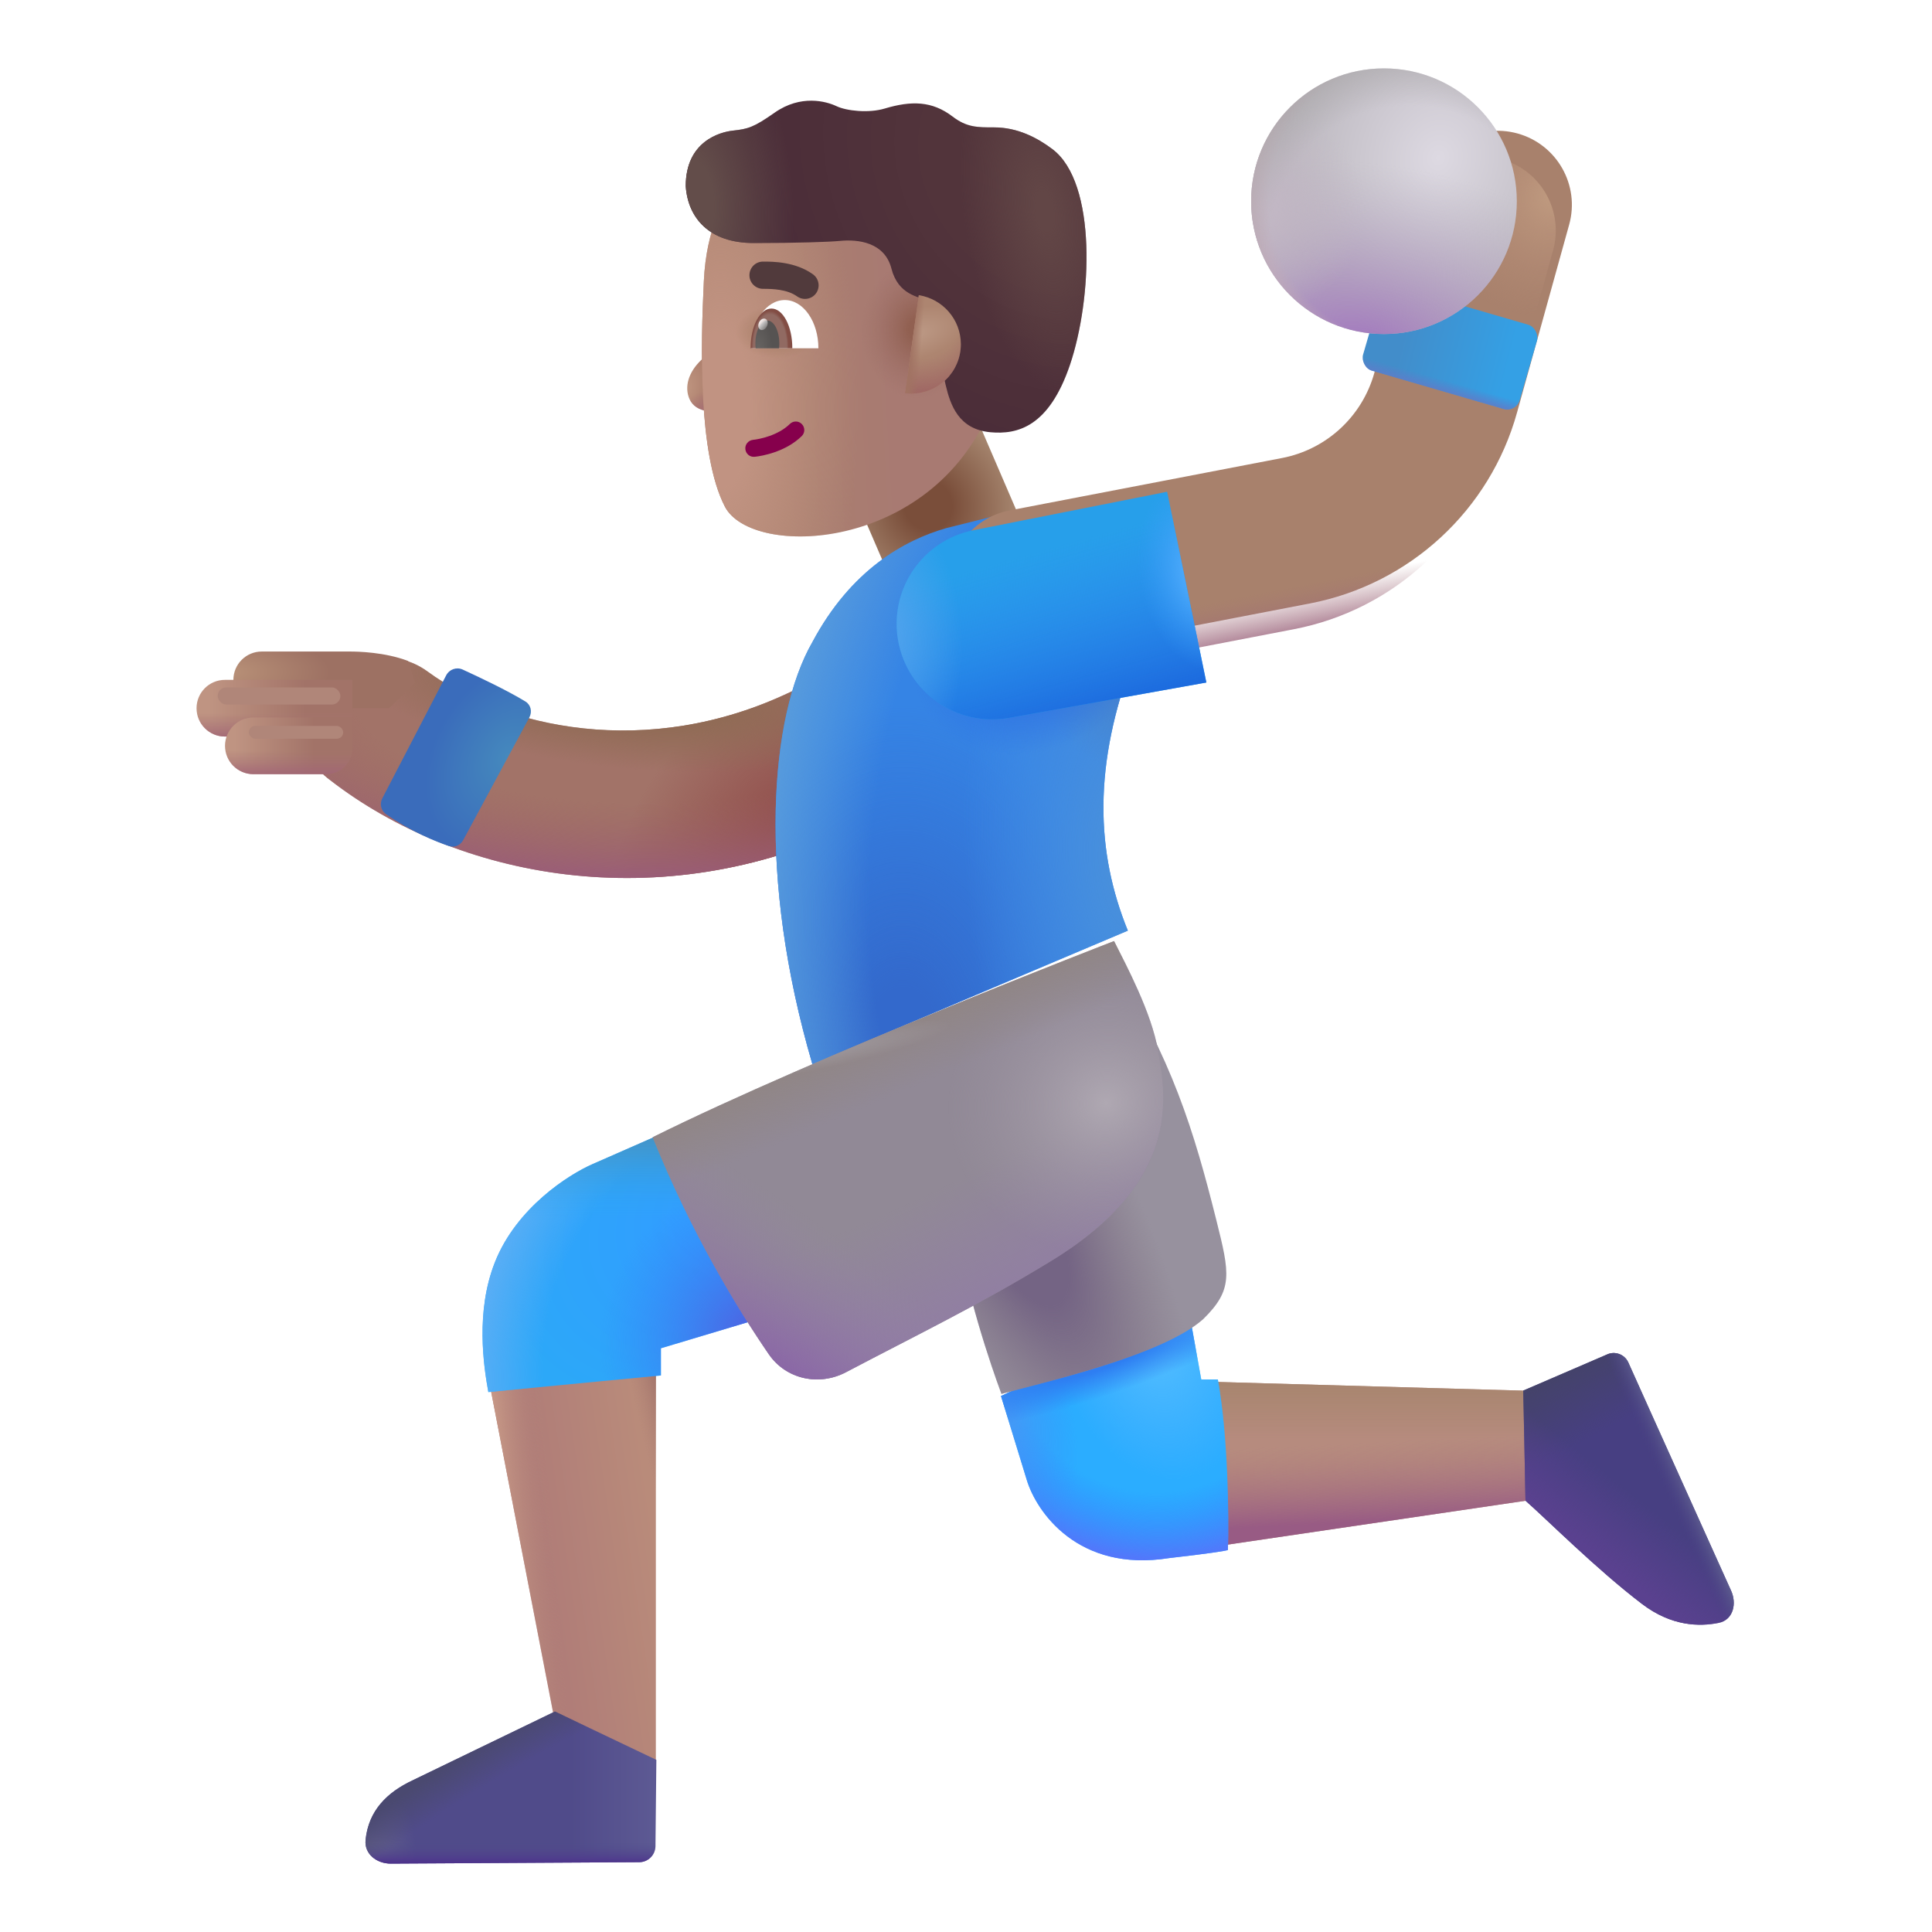 <svg viewBox="1 1 30 30" xmlns="http://www.w3.org/2000/svg">
<path d="M9.614 27.725L8.614 22.545L11.184 22.069V28.428L9.614 27.725Z" fill="url(#paint0_linear_3987_23781)"/>
<path d="M9.614 27.725L8.614 22.545L11.184 22.069V28.428L9.614 27.725Z" fill="url(#paint1_linear_3987_23781)"/>
<path d="M9.614 27.725L8.614 22.545L11.184 22.069V28.428L9.614 27.725Z" fill="url(#paint2_linear_3987_23781)"/>
<path d="M24.747 24.295L19.973 24.998L19.645 22.452L24.86 22.6L24.747 24.295Z" fill="#B68B7E"/>
<path d="M24.747 24.295L19.973 24.998L19.645 22.452L24.86 22.6L24.747 24.295Z" fill="url(#paint3_linear_3987_23781)"/>
<path d="M24.747 24.295L19.973 24.998L19.645 22.452L24.86 22.6L24.747 24.295Z" fill="url(#paint4_linear_3987_23781)"/>
<path d="M16.942 23.975L16.544 22.678L19.45 21.295L19.653 22.42H19.911C20.073 23.32 20.083 24.561 20.067 25.069C20.026 25.082 19.766 25.125 19.153 25.194C17.741 25.419 17.091 24.475 16.942 23.975Z" fill="#2BADFF"/>
<path d="M16.942 23.975L16.544 22.678L19.45 21.295L19.653 22.42H19.911C20.073 23.32 20.083 24.561 20.067 25.069C20.026 25.082 19.766 25.125 19.153 25.194C17.741 25.419 17.091 24.475 16.942 23.975Z" fill="url(#paint5_radial_3987_23781)"/>
<path d="M16.942 23.975L16.544 22.678L19.45 21.295L19.653 22.42H19.911C20.073 23.32 20.083 24.561 20.067 25.069C20.026 25.082 19.766 25.125 19.153 25.194C17.741 25.419 17.091 24.475 16.942 23.975Z" fill="url(#paint6_radial_3987_23781)"/>
<path d="M16.942 23.975L16.544 22.678L19.45 21.295L19.653 22.42H19.911C20.073 23.32 20.083 24.561 20.067 25.069C20.026 25.082 19.766 25.125 19.153 25.194C17.741 25.419 17.091 24.475 16.942 23.975Z" fill="url(#paint7_radial_3987_23781)"/>
<path d="M16.942 23.975L16.544 22.678L19.45 21.295L19.653 22.42H19.911C20.073 23.32 20.083 24.561 20.067 25.069C20.026 25.082 19.766 25.125 19.153 25.194C17.741 25.419 17.091 24.475 16.942 23.975Z" fill="url(#paint8_radial_3987_23781)"/>
<path d="M10.2 19.077L11.216 18.631L12.825 21.467L11.263 21.936V22.358L8.583 22.616C8.51 22.217 8.382 21.364 8.685 20.6C9.02 19.752 9.833 19.238 10.2 19.077Z" fill="url(#paint9_radial_3987_23781)"/>
<path d="M10.2 19.077L11.216 18.631L12.825 21.467L11.263 21.936V22.358L8.583 22.616C8.51 22.217 8.382 21.364 8.685 20.6C9.02 19.752 9.833 19.238 10.2 19.077Z" fill="url(#paint10_radial_3987_23781)"/>
<path d="M10.2 19.077L11.216 18.631L12.825 21.467L11.263 21.936V22.358L8.583 22.616C8.51 22.217 8.382 21.364 8.685 20.6C9.02 19.752 9.833 19.238 10.2 19.077Z" fill="url(#paint11_radial_3987_23781)"/>
<path d="M10.2 19.077L11.216 18.631L12.825 21.467L11.263 21.936V22.358L8.583 22.616C8.51 22.217 8.382 21.364 8.685 20.6C9.02 19.752 9.833 19.238 10.2 19.077Z" fill="url(#paint12_linear_3987_23781)"/>
<g filter="url(#filter0_i_3987_23781)">
<path d="M16.55 22.745C16.55 22.745 16.086 21.514 15.91 20.47C15.734 19.426 18.246 16.033 18.246 16.033C19.197 17.523 19.542 18.668 19.887 20.045C20.096 20.878 20.151 21.125 19.683 21.584C19.046 22.152 17.193 22.566 16.55 22.745Z" fill="#97919E"/>
<path d="M16.55 22.745C16.55 22.745 16.086 21.514 15.91 20.47C15.734 19.426 18.246 16.033 18.246 16.033C19.197 17.523 19.542 18.668 19.887 20.045C20.096 20.878 20.151 21.125 19.683 21.584C19.046 22.152 17.193 22.566 16.55 22.745Z" fill="url(#paint13_radial_3987_23781)"/>
</g>
<path fill-rule="evenodd" clip-rule="evenodd" d="M6.035 11.676C6.41 11.164 7.13 11.053 7.642 11.429C8.82 12.293 11.047 12.811 13.274 11.745C13.847 11.471 14.534 11.713 14.808 12.286C15.082 12.859 14.84 13.546 14.267 13.82C11.235 15.271 8.079 14.624 6.13 13.117C5.618 12.742 5.659 12.188 6.035 11.676Z" fill="#A27368"/>
<path fill-rule="evenodd" clip-rule="evenodd" d="M6.035 11.676C6.41 11.164 7.13 11.053 7.642 11.429C8.82 12.293 11.047 12.811 13.274 11.745C13.847 11.471 14.534 11.713 14.808 12.286C15.082 12.859 14.84 13.546 14.267 13.82C11.235 15.271 8.079 14.624 6.13 13.117C5.618 12.742 5.659 12.188 6.035 11.676Z" fill="url(#paint14_radial_3987_23781)"/>
<path fill-rule="evenodd" clip-rule="evenodd" d="M6.035 11.676C6.41 11.164 7.13 11.053 7.642 11.429C8.82 12.293 11.047 12.811 13.274 11.745C13.847 11.471 14.534 11.713 14.808 12.286C15.082 12.859 14.84 13.546 14.267 13.82C11.235 15.271 8.079 14.624 6.13 13.117C5.618 12.742 5.659 12.188 6.035 11.676Z" fill="url(#paint15_radial_3987_23781)"/>
<path fill-rule="evenodd" clip-rule="evenodd" d="M6.035 11.676C6.41 11.164 7.13 11.053 7.642 11.429C8.82 12.293 11.047 12.811 13.274 11.745C13.847 11.471 14.534 11.713 14.808 12.286C15.082 12.859 14.84 13.546 14.267 13.82C11.235 15.271 8.079 14.624 6.13 13.117C5.618 12.742 5.659 12.188 6.035 11.676Z" fill="url(#paint16_radial_3987_23781)"/>
<rect x="13.976" y="8.014" width="2.217" height="3.3" transform="rotate(-23.31 13.976 8.014)" fill="url(#paint17_radial_3987_23781)"/>
<g filter="url(#filter1_i_3987_23781)">
<path d="M15.493 9.401L16.167 9.232C16.4 9.173 16.643 9.163 16.88 9.201L18.411 11.396C17.768 13.081 17.816 14.43 18.313 15.651L13.415 17.725C12.56 14.807 12.75 12.327 13.415 11.17C14.012 10.05 14.841 9.588 15.493 9.401Z" fill="#3584E5"/>
<path d="M15.493 9.401L16.167 9.232C16.4 9.173 16.643 9.163 16.88 9.201L18.411 11.396C17.768 13.081 17.816 14.43 18.313 15.651L13.415 17.725C12.56 14.807 12.75 12.327 13.415 11.17C14.012 10.05 14.841 9.588 15.493 9.401Z" fill="url(#paint18_radial_3987_23781)"/>
<path d="M15.493 9.401L16.167 9.232C16.4 9.173 16.643 9.163 16.88 9.201L18.411 11.396C17.768 13.081 17.816 14.43 18.313 15.651L13.415 17.725C12.56 14.807 12.75 12.327 13.415 11.17C14.012 10.05 14.841 9.588 15.493 9.401Z" fill="url(#paint19_radial_3987_23781)"/>
<path d="M15.493 9.401L16.167 9.232C16.4 9.173 16.643 9.163 16.88 9.201L18.411 11.396C17.768 13.081 17.816 14.43 18.313 15.651L13.415 17.725C12.56 14.807 12.75 12.327 13.415 11.17C14.012 10.05 14.841 9.588 15.493 9.401Z" fill="url(#paint20_radial_3987_23781)"/>
<path d="M15.493 9.401L16.167 9.232C16.4 9.173 16.643 9.163 16.88 9.201L18.411 11.396C17.768 13.081 17.816 14.43 18.313 15.651L13.415 17.725C12.56 14.807 12.75 12.327 13.415 11.17C14.012 10.05 14.841 9.588 15.493 9.401Z" fill="url(#paint21_radial_3987_23781)"/>
<path d="M15.493 9.401L16.167 9.232C16.4 9.173 16.643 9.163 16.88 9.201L18.411 11.396C17.768 13.081 17.816 14.43 18.313 15.651L13.415 17.725C12.56 14.807 12.75 12.327 13.415 11.17C14.012 10.05 14.841 9.588 15.493 9.401Z" fill="url(#paint22_radial_3987_23781)"/>
</g>
<path d="M7.403 28.647L9.617 27.576L11.192 28.327L11.178 29.667C11.176 29.804 11.064 29.915 10.927 29.916L7.072 29.938C6.851 29.94 6.654 29.789 6.677 29.569C6.723 29.116 7.01 28.832 7.403 28.647Z" fill="url(#paint23_linear_3987_23781)"/>
<path d="M7.403 28.647L9.617 27.576L11.192 28.327L11.178 29.667C11.176 29.804 11.064 29.915 10.927 29.916L7.072 29.938C6.851 29.94 6.654 29.789 6.677 29.569C6.723 29.116 7.01 28.832 7.403 28.647Z" fill="url(#paint24_radial_3987_23781)"/>
<path d="M7.403 28.647L9.617 27.576L11.192 28.327L11.178 29.667C11.176 29.804 11.064 29.915 10.927 29.916L7.072 29.938C6.851 29.94 6.654 29.789 6.677 29.569C6.723 29.116 7.01 28.832 7.403 28.647Z" fill="url(#paint25_linear_3987_23781)"/>
<path d="M7.403 28.647L9.617 27.576L11.192 28.327L11.178 29.667C11.176 29.804 11.064 29.915 10.927 29.916L7.072 29.938C6.851 29.94 6.654 29.789 6.677 29.569C6.723 29.116 7.01 28.832 7.403 28.647Z" fill="url(#paint26_radial_3987_23781)"/>
<path d="M25.947 22.035L24.653 22.593L24.688 24.303C25.018 24.592 25.792 25.369 26.496 25.905C26.955 26.255 27.39 26.26 27.688 26.2C27.914 26.155 27.975 25.899 27.876 25.691L26.282 22.152C26.222 22.027 26.072 21.974 25.947 22.035Z" fill="#473F82"/>
<path d="M25.947 22.035L24.653 22.593L24.688 24.303C25.018 24.592 25.792 25.369 26.496 25.905C26.955 26.255 27.39 26.26 27.688 26.2C27.914 26.155 27.975 25.899 27.876 25.691L26.282 22.152C26.222 22.027 26.072 21.974 25.947 22.035Z" fill="url(#paint27_linear_3987_23781)"/>
<path d="M25.947 22.035L24.653 22.593L24.688 24.303C25.018 24.592 25.792 25.369 26.496 25.905C26.955 26.255 27.39 26.26 27.688 26.2C27.914 26.155 27.975 25.899 27.876 25.691L26.282 22.152C26.222 22.027 26.072 21.974 25.947 22.035Z" fill="url(#paint28_linear_3987_23781)"/>
<path d="M25.947 22.035L24.653 22.593L24.688 24.303C25.018 24.592 25.792 25.369 26.496 25.905C26.955 26.255 27.39 26.26 27.688 26.2C27.914 26.155 27.975 25.899 27.876 25.691L26.282 22.152C26.222 22.027 26.072 21.974 25.947 22.035Z" fill="url(#paint29_linear_3987_23781)"/>
<path d="M18.299 15.613C18.299 15.613 13.668 17.4 11.135 18.659C11.737 20.162 12.469 21.346 12.939 22.03C13.207 22.419 13.719 22.527 14.137 22.307C15.223 21.735 16.182 21.276 17.32 20.581C19.36 19.337 19.104 18.014 18.983 17.317C18.878 16.713 18.491 15.995 18.299 15.613Z" fill="#918996"/>
<path d="M18.299 15.613C18.299 15.613 13.668 17.4 11.135 18.659C11.737 20.162 12.469 21.346 12.939 22.03C13.207 22.419 13.719 22.527 14.137 22.307C15.223 21.735 16.182 21.276 17.32 20.581C19.36 19.337 19.104 18.014 18.983 17.317C18.878 16.713 18.491 15.995 18.299 15.613Z" fill="url(#paint30_radial_3987_23781)"/>
<path d="M18.299 15.613C18.299 15.613 13.668 17.4 11.135 18.659C11.737 20.162 12.469 21.346 12.939 22.03C13.207 22.419 13.719 22.527 14.137 22.307C15.223 21.735 16.182 21.276 17.32 20.581C19.36 19.337 19.104 18.014 18.983 17.317C18.878 16.713 18.491 15.995 18.299 15.613Z" fill="url(#paint31_radial_3987_23781)"/>
<path d="M18.299 15.613C18.299 15.613 13.668 17.4 11.135 18.659C11.737 20.162 12.469 21.346 12.939 22.03C13.207 22.419 13.719 22.527 14.137 22.307C15.223 21.735 16.182 21.276 17.32 20.581C19.36 19.337 19.104 18.014 18.983 17.317C18.878 16.713 18.491 15.995 18.299 15.613Z" fill="url(#paint32_radial_3987_23781)"/>
<path d="M18.299 15.613C18.299 15.613 13.668 17.4 11.135 18.659C11.737 20.162 12.469 21.346 12.939 22.03C13.207 22.419 13.719 22.527 14.137 22.307C15.223 21.735 16.182 21.276 17.32 20.581C19.36 19.337 19.104 18.014 18.983 17.317C18.878 16.713 18.491 15.995 18.299 15.613Z" fill="url(#paint33_linear_3987_23781)"/>
<path d="M18.299 15.613C18.299 15.613 13.668 17.4 11.135 18.659C11.737 20.162 12.469 21.346 12.939 22.03C13.207 22.419 13.719 22.527 14.137 22.307C15.223 21.735 16.182 21.276 17.32 20.581C19.36 19.337 19.104 18.014 18.983 17.317C18.878 16.713 18.491 15.995 18.299 15.613Z" fill="url(#paint34_radial_3987_23781)"/>
<g filter="url(#filter2_ii_3987_23781)">
<path fill-rule="evenodd" clip-rule="evenodd" d="M24.316 3.473C24.927 3.643 25.286 4.276 25.116 4.888L24.307 7.804C23.886 9.323 22.64 10.472 21.093 10.77L16.861 11.585C16.237 11.705 15.634 11.296 15.514 10.673C15.394 10.049 15.802 9.446 16.426 9.326L20.658 8.512C21.348 8.379 21.903 7.866 22.091 7.189L22.9 4.274C23.07 3.662 23.703 3.303 24.316 3.473Z" fill="#A8816C"/>
</g>
<path fill-rule="evenodd" clip-rule="evenodd" d="M24.316 3.473C24.927 3.643 25.286 4.276 25.116 4.888L24.307 7.804C23.886 9.323 22.64 10.472 21.093 10.77L16.861 11.585C16.237 11.705 15.634 11.296 15.514 10.673C15.394 10.049 15.802 9.446 16.426 9.326L20.658 8.512C21.348 8.379 21.903 7.866 22.091 7.189L22.9 4.274C23.07 3.662 23.703 3.303 24.316 3.473Z" fill="url(#paint35_linear_3987_23781)"/>
<path fill-rule="evenodd" clip-rule="evenodd" d="M24.316 3.473C24.927 3.643 25.286 4.276 25.116 4.888L24.307 7.804C23.886 9.323 22.64 10.472 21.093 10.77L16.861 11.585C16.237 11.705 15.634 11.296 15.514 10.673C15.394 10.049 15.802 9.446 16.426 9.326L20.658 8.512C21.348 8.379 21.903 7.866 22.091 7.189L22.9 4.274C23.07 3.662 23.703 3.303 24.316 3.473Z" fill="url(#paint36_radial_3987_23781)"/>
<path d="M19.732 11.598L19.123 8.636L16.117 9.233C15.324 9.39 14.804 10.153 14.946 10.948C15.09 11.754 15.861 12.291 16.667 12.147L19.732 11.598Z" fill="#279FEA"/>
<path d="M19.732 11.598L19.123 8.636L16.117 9.233C15.324 9.39 14.804 10.153 14.946 10.948C15.09 11.754 15.861 12.291 16.667 12.147L19.732 11.598Z" fill="url(#paint37_linear_3987_23781)"/>
<path d="M19.732 11.598L19.123 8.636L16.117 9.233C15.324 9.39 14.804 10.153 14.946 10.948C15.09 11.754 15.861 12.291 16.667 12.147L19.732 11.598Z" fill="url(#paint38_radial_3987_23781)"/>
<path d="M19.732 11.598L19.123 8.636L16.117 9.233C15.324 9.39 14.804 10.153 14.946 10.948C15.09 11.754 15.861 12.291 16.667 12.147L19.732 11.598Z" fill="url(#paint39_radial_3987_23781)"/>
<rect x="22.49" y="5.391" width="2.533" height="1.362" rx="0.2" transform="rotate(16.211 22.49 5.391)" fill="url(#paint40_linear_3987_23781)"/>
<rect x="22.49" y="5.391" width="2.533" height="1.362" rx="0.2" transform="rotate(16.211 22.49 5.391)" fill="url(#paint41_linear_3987_23781)"/>
<path d="M4.624 11.557C4.624 11.314 4.821 11.117 5.064 11.117H6.437C6.55 11.117 6.977 11.125 7.337 11.264L7.446 11.604L7.043 11.997H5.064C4.821 11.997 4.624 11.8 4.624 11.557Z" fill="url(#paint42_radial_3987_23781)"/>
<path d="M4.052 11.997C4.052 11.754 4.249 11.557 4.492 11.557H6.471V12.437H4.492C4.249 12.437 4.052 12.24 4.052 11.997Z" fill="url(#paint43_linear_3987_23781)"/>
<path d="M4.052 11.997C4.052 11.754 4.249 11.557 4.492 11.557H6.471V12.437H4.492C4.249 12.437 4.052 12.24 4.052 11.997Z" fill="url(#paint44_linear_3987_23781)"/>
<path d="M4.494 12.581C4.494 12.338 4.691 12.141 4.934 12.141H6.471V12.621C6.471 12.842 6.291 13.021 6.071 13.021H4.934C4.691 13.021 4.494 12.824 4.494 12.581Z" fill="url(#paint45_linear_3987_23781)"/>
<path d="M4.494 12.581C4.494 12.338 4.691 12.141 4.934 12.141H6.471V12.621C6.471 12.842 6.291 13.021 6.071 13.021H4.934C4.691 13.021 4.494 12.824 4.494 12.581Z" fill="url(#paint46_linear_3987_23781)"/>
<g filter="url(#filter3_i_3987_23781)">
<path d="M7.828 11.587C7.877 11.493 7.989 11.453 8.085 11.497C8.329 11.609 8.78 11.822 9.059 11.993C9.144 12.045 9.167 12.153 9.12 12.24L8.092 14.146C8.049 14.227 7.956 14.267 7.869 14.237C7.665 14.167 7.282 14.014 6.894 13.742C6.815 13.687 6.792 13.581 6.837 13.495L7.828 11.587Z" fill="url(#paint47_radial_3987_23781)"/>
</g>
<path d="M24.553 4.125C24.553 5.264 23.629 6.187 22.49 6.187C21.351 6.187 20.428 5.264 20.428 4.125C20.428 2.985 21.351 2.062 22.49 2.062C23.629 2.062 24.553 2.985 24.553 4.125Z" fill="url(#paint48_radial_3987_23781)"/>
<path d="M24.553 4.125C24.553 5.264 23.629 6.187 22.49 6.187C21.351 6.187 20.428 5.264 20.428 4.125C20.428 2.985 21.351 2.062 22.49 2.062C23.629 2.062 24.553 2.985 24.553 4.125Z" fill="url(#paint49_radial_3987_23781)"/>
<path d="M24.553 4.125C24.553 5.264 23.629 6.187 22.49 6.187C21.351 6.187 20.428 5.264 20.428 4.125C20.428 2.985 21.351 2.062 22.49 2.062C23.629 2.062 24.553 2.985 24.553 4.125Z" fill="url(#paint50_radial_3987_23781)"/>
<path d="M24.553 4.125C24.553 5.264 23.629 6.187 22.49 6.187C21.351 6.187 20.428 5.264 20.428 4.125C20.428 2.985 21.351 2.062 22.49 2.062C23.629 2.062 24.553 2.985 24.553 4.125Z" fill="url(#paint51_radial_3987_23781)"/>
<path d="M24.553 4.125C24.553 5.264 23.629 6.187 22.49 6.187C21.351 6.187 20.428 5.264 20.428 4.125C20.428 2.985 21.351 2.062 22.49 2.062C23.629 2.062 24.553 2.985 24.553 4.125Z" fill="url(#paint52_radial_3987_23781)"/>
<g filter="url(#filter4_f_3987_23781)">
<rect x="4.864" y="12.272" width="1.465" height="0.199" rx="0.099" fill="#B08679"/>
</g>
<g filter="url(#filter5_f_3987_23781)">
<rect x="4.38" y="11.674" width="1.906" height="0.266" rx="0.133" fill="#B08679"/>
</g>
<path d="M11.892 6.587C12.057 6.432 12.143 6.201 12.165 6.104H12.354V7.293C12.127 7.438 11.803 7.415 11.707 7.198C11.624 7.012 11.686 6.781 11.892 6.587Z" fill="url(#paint53_radial_3987_23781)"/>
<path d="M11.892 6.587C12.057 6.432 12.143 6.201 12.165 6.104H12.354V7.293C12.127 7.438 11.803 7.415 11.707 7.198C11.624 7.012 11.686 6.781 11.892 6.587Z" fill="url(#paint54_radial_3987_23781)"/>
<g filter="url(#filter6_i_3987_23781)">
<path d="M12.129 5.569C12.169 4.723 12.444 4.315 12.573 4.195H16.516L16.582 7.538C15.666 9.779 12.872 9.875 12.455 9.065C12.037 8.254 12.082 6.549 12.129 5.569Z" fill="url(#paint55_linear_3987_23781)"/>
<path d="M12.129 5.569C12.169 4.723 12.444 4.315 12.573 4.195H16.516L16.582 7.538C15.666 9.779 12.872 9.875 12.455 9.065C12.037 8.254 12.082 6.549 12.129 5.569Z" fill="url(#paint56_radial_3987_23781)"/>
<path d="M12.129 5.569C12.169 4.723 12.444 4.315 12.573 4.195H16.516L16.582 7.538C15.666 9.779 12.872 9.875 12.455 9.065C12.037 8.254 12.082 6.549 12.129 5.569Z" fill="url(#paint57_radial_3987_23781)"/>
<path d="M12.129 5.569C12.169 4.723 12.444 4.315 12.573 4.195H16.516L16.582 7.538C15.666 9.779 12.872 9.875 12.455 9.065C12.037 8.254 12.082 6.549 12.129 5.569Z" fill="url(#paint58_radial_3987_23781)"/>
</g>
<g filter="url(#filter7_ii_3987_23781)">
<path d="M12.804 4.774C12.111 4.774 11.781 4.382 11.748 3.89C11.748 3.197 12.277 3.05 12.482 3.028C12.713 3.003 12.804 2.978 13.126 2.751C13.536 2.462 13.931 2.574 14.088 2.648C14.244 2.723 14.591 2.76 14.839 2.685C15.251 2.562 15.573 2.566 15.891 2.809C16.112 2.978 16.274 2.978 16.539 2.978C16.902 2.978 17.21 3.141 17.443 3.317C18.137 3.842 18.058 5.649 17.715 6.664C17.387 7.635 16.894 7.749 16.481 7.712C15.985 7.667 15.858 7.291 15.784 6.977C15.724 6.726 15.572 5.931 15.503 5.67C15.36 5.604 15.047 5.579 14.942 5.17C14.836 4.76 14.422 4.713 14.141 4.741C13.971 4.757 13.497 4.774 12.804 4.774Z" fill="url(#paint59_radial_3987_23781)"/>
<path d="M12.804 4.774C12.111 4.774 11.781 4.382 11.748 3.89C11.748 3.197 12.277 3.05 12.482 3.028C12.713 3.003 12.804 2.978 13.126 2.751C13.536 2.462 13.931 2.574 14.088 2.648C14.244 2.723 14.591 2.76 14.839 2.685C15.251 2.562 15.573 2.566 15.891 2.809C16.112 2.978 16.274 2.978 16.539 2.978C16.902 2.978 17.21 3.141 17.443 3.317C18.137 3.842 18.058 5.649 17.715 6.664C17.387 7.635 16.894 7.749 16.481 7.712C15.985 7.667 15.858 7.291 15.784 6.977C15.724 6.726 15.572 5.931 15.503 5.67C15.36 5.604 15.047 5.579 14.942 5.17C14.836 4.76 14.422 4.713 14.141 4.741C13.971 4.757 13.497 4.774 12.804 4.774Z" fill="url(#paint60_radial_3987_23781)"/>
<path d="M12.804 4.774C12.111 4.774 11.781 4.382 11.748 3.89C11.748 3.197 12.277 3.05 12.482 3.028C12.713 3.003 12.804 2.978 13.126 2.751C13.536 2.462 13.931 2.574 14.088 2.648C14.244 2.723 14.591 2.76 14.839 2.685C15.251 2.562 15.573 2.566 15.891 2.809C16.112 2.978 16.274 2.978 16.539 2.978C16.902 2.978 17.21 3.141 17.443 3.317C18.137 3.842 18.058 5.649 17.715 6.664C17.387 7.635 16.894 7.749 16.481 7.712C15.985 7.667 15.858 7.291 15.784 6.977C15.724 6.726 15.572 5.931 15.503 5.67C15.36 5.604 15.047 5.579 14.942 5.17C14.836 4.76 14.422 4.713 14.141 4.741C13.971 4.757 13.497 4.774 12.804 4.774Z" fill="url(#paint61_radial_3987_23781)"/>
</g>
<path d="M15.056 7.105L15.267 5.584C15.636 5.64 15.92 5.959 15.92 6.344C15.92 6.768 15.576 7.111 15.152 7.111C15.12 7.111 15.088 7.109 15.056 7.105Z" fill="url(#paint62_radial_3987_23781)"/>
<path d="M15.056 7.105L15.267 5.584C15.636 5.64 15.92 5.959 15.92 6.344C15.92 6.768 15.576 7.111 15.152 7.111C15.12 7.111 15.088 7.109 15.056 7.105Z" fill="url(#paint63_radial_3987_23781)"/>
<path d="M15.056 7.105L15.267 5.584C15.636 5.64 15.92 5.959 15.92 6.344C15.92 6.768 15.576 7.111 15.152 7.111C15.12 7.111 15.088 7.109 15.056 7.105Z" fill="url(#paint64_linear_3987_23781)"/>
<path fill-rule="evenodd" clip-rule="evenodd" d="M13.451 7.585C13.502 7.637 13.502 7.72 13.45 7.771C13.198 8.018 12.834 8.081 12.719 8.093C12.646 8.101 12.581 8.048 12.574 7.975C12.566 7.903 12.619 7.838 12.692 7.83C12.79 7.82 13.079 7.765 13.265 7.583C13.317 7.532 13.4 7.532 13.451 7.585Z" fill="#86004C"/>
<path d="M12.664 6.408H13.708C13.708 5.994 13.474 5.659 13.186 5.659C12.897 5.659 12.664 5.994 12.664 6.408Z" fill="white"/>
<path d="M13.303 6.408L13.303 6.404C13.303 6.065 13.158 5.791 12.979 5.791C12.801 5.791 12.655 6.065 12.655 6.404L12.655 6.408H13.303Z" fill="url(#paint65_radial_3987_23781)"/>
<path d="M13.097 6.408C13.1 6.383 13.101 6.358 13.101 6.331C13.101 6.135 13.018 5.977 12.915 5.977C12.813 5.977 12.73 6.135 12.73 6.331C12.73 6.358 12.731 6.383 12.734 6.408H13.097Z" fill="url(#paint66_radial_3987_23781)"/>
<ellipse cx="12.848" cy="6.036" rx="0.068" ry="0.093" transform="rotate(24.61 12.848 6.036)" fill="url(#paint67_linear_3987_23781)"/>
<g filter="url(#filter8_i_3987_23781)">
<path fill-rule="evenodd" clip-rule="evenodd" d="M13.477 5.502C13.321 5.391 13.094 5.385 12.948 5.385C12.831 5.385 12.737 5.29 12.737 5.174C12.737 5.057 12.831 4.962 12.948 4.962C12.951 4.962 12.955 4.962 12.958 4.962C13.094 4.962 13.449 4.962 13.723 5.159C13.818 5.227 13.84 5.359 13.772 5.454C13.704 5.548 13.572 5.57 13.477 5.502Z" fill="#513A3C"/>
</g>
<defs>
<filter id="filter0_i_3987_23781" x="15.901" y="15.933" width="4.141" height="6.811" filterUnits="userSpaceOnUse" color-interpolation-filters="sRGB">
<feFlood flood-opacity="0" result="BackgroundImageFix"/>
<feBlend mode="normal" in="SourceGraphic" in2="BackgroundImageFix" result="shape"/>
<feColorMatrix in="SourceAlpha" type="matrix" values="0 0 0 0 0 0 0 0 0 0 0 0 0 0 0 0 0 0 127 0" result="hardAlpha"/>
<feOffset dy="-0.1"/>
<feGaussianBlur stdDeviation="0.25"/>
<feComposite in2="hardAlpha" operator="arithmetic" k2="-1" k3="1"/>
<feColorMatrix type="matrix" values="0 0 0 0 0.514 0 0 0 0 0.459 0 0 0 0 0.482 0 0 0 1 0"/>
<feBlend mode="normal" in2="shape" result="effect1_innerShadow_3987_23781"/>
</filter>
<filter id="filter1_i_3987_23781" x="12.843" y="8.978" width="5.768" height="8.746" filterUnits="userSpaceOnUse" color-interpolation-filters="sRGB">
<feFlood flood-opacity="0" result="BackgroundImageFix"/>
<feBlend mode="normal" in="SourceGraphic" in2="BackgroundImageFix" result="shape"/>
<feColorMatrix in="SourceAlpha" type="matrix" values="0 0 0 0 0 0 0 0 0 0 0 0 0 0 0 0 0 0 127 0" result="hardAlpha"/>
<feOffset dx="0.2" dy="-0.2"/>
<feGaussianBlur stdDeviation="0.4"/>
<feComposite in2="hardAlpha" operator="arithmetic" k2="-1" k3="1"/>
<feColorMatrix type="matrix" values="0 0 0 0 0.263 0 0 0 0 0.443 0 0 0 0 0.753 0 0 0 1 0"/>
<feBlend mode="normal" in2="shape" result="effect1_innerShadow_3987_23781"/>
</filter>
<filter id="filter2_ii_3987_23781" x="15.493" y="2.931" width="9.915" height="8.775" filterUnits="userSpaceOnUse" color-interpolation-filters="sRGB">
<feFlood flood-opacity="0" result="BackgroundImageFix"/>
<feBlend mode="normal" in="SourceGraphic" in2="BackgroundImageFix" result="shape"/>
<feColorMatrix in="SourceAlpha" type="matrix" values="0 0 0 0 0 0 0 0 0 0 0 0 0 0 0 0 0 0 127 0" result="hardAlpha"/>
<feOffset dx="0.25" dy="-0.5"/>
<feGaussianBlur stdDeviation="0.5"/>
<feComposite in2="hardAlpha" operator="arithmetic" k2="-1" k3="1"/>
<feColorMatrix type="matrix" values="0 0 0 0 0.576 0 0 0 0 0.349 0 0 0 0 0.467 0 0 0 1 0"/>
<feBlend mode="normal" in2="shape" result="effect1_innerShadow_3987_23781"/>
<feColorMatrix in="SourceAlpha" type="matrix" values="0 0 0 0 0 0 0 0 0 0 0 0 0 0 0 0 0 0 127 0" result="hardAlpha"/>
<feOffset dy="0.1"/>
<feGaussianBlur stdDeviation="0.15"/>
<feComposite in2="hardAlpha" operator="arithmetic" k2="-1" k3="1"/>
<feColorMatrix type="matrix" values="0 0 0 0 0.557 0 0 0 0 0.435 0 0 0 0 0.357 0 0 0 1 0"/>
<feBlend mode="normal" in2="effect1_innerShadow_3987_23781" result="effect2_innerShadow_3987_23781"/>
</filter>
<filter id="filter3_i_3987_23781" x="6.814" y="11.38" width="2.43" height="2.868" filterUnits="userSpaceOnUse" color-interpolation-filters="sRGB">
<feFlood flood-opacity="0" result="BackgroundImageFix"/>
<feBlend mode="normal" in="SourceGraphic" in2="BackgroundImageFix" result="shape"/>
<feColorMatrix in="SourceAlpha" type="matrix" values="0 0 0 0 0 0 0 0 0 0 0 0 0 0 0 0 0 0 127 0" result="hardAlpha"/>
<feOffset dx="0.1" dy="-0.1"/>
<feGaussianBlur stdDeviation="0.15"/>
<feComposite in2="hardAlpha" operator="arithmetic" k2="-1" k3="1"/>
<feColorMatrix type="matrix" values="0 0 0 0 0.282 0 0 0 0 0.529 0 0 0 0 0.663 0 0 0 1 0"/>
<feBlend mode="normal" in2="shape" result="effect1_innerShadow_3987_23781"/>
</filter>
<filter id="filter4_f_3987_23781" x="4.564" y="11.972" width="2.065" height="0.799" filterUnits="userSpaceOnUse" color-interpolation-filters="sRGB">
<feFlood flood-opacity="0" result="BackgroundImageFix"/>
<feBlend mode="normal" in="SourceGraphic" in2="BackgroundImageFix" result="shape"/>
<feGaussianBlur stdDeviation="0.15" result="effect1_foregroundBlur_3987_23781"/>
</filter>
<filter id="filter5_f_3987_23781" x="4.08" y="11.374" width="2.506" height="0.866" filterUnits="userSpaceOnUse" color-interpolation-filters="sRGB">
<feFlood flood-opacity="0" result="BackgroundImageFix"/>
<feBlend mode="normal" in="SourceGraphic" in2="BackgroundImageFix" result="shape"/>
<feGaussianBlur stdDeviation="0.15" result="effect1_foregroundBlur_3987_23781"/>
</filter>
<filter id="filter6_i_3987_23781" x="11.899" y="3.995" width="4.683" height="5.534" filterUnits="userSpaceOnUse" color-interpolation-filters="sRGB">
<feFlood flood-opacity="0" result="BackgroundImageFix"/>
<feBlend mode="normal" in="SourceGraphic" in2="BackgroundImageFix" result="shape"/>
<feColorMatrix in="SourceAlpha" type="matrix" values="0 0 0 0 0 0 0 0 0 0 0 0 0 0 0 0 0 0 127 0" result="hardAlpha"/>
<feOffset dx="-0.2" dy="-0.2"/>
<feGaussianBlur stdDeviation="0.5"/>
<feComposite in2="hardAlpha" operator="arithmetic" k2="-1" k3="1"/>
<feColorMatrix type="matrix" values="0 0 0 0 0.545 0 0 0 0 0.329 0 0 0 0 0.431 0 0 0 1 0"/>
<feBlend mode="normal" in2="shape" result="effect1_innerShadow_3987_23781"/>
</filter>
<filter id="filter7_ii_3987_23781" x="11.448" y="2.263" width="6.724" height="5.754" filterUnits="userSpaceOnUse" color-interpolation-filters="sRGB">
<feFlood flood-opacity="0" result="BackgroundImageFix"/>
<feBlend mode="normal" in="SourceGraphic" in2="BackgroundImageFix" result="shape"/>
<feColorMatrix in="SourceAlpha" type="matrix" values="0 0 0 0 0 0 0 0 0 0 0 0 0 0 0 0 0 0 127 0" result="hardAlpha"/>
<feOffset dx="-0.3" dy="0.3"/>
<feGaussianBlur stdDeviation="0.3"/>
<feComposite in2="hardAlpha" operator="arithmetic" k2="-1" k3="1"/>
<feColorMatrix type="matrix" values="0 0 0 0 0.376 0 0 0 0 0.267 0 0 0 0 0.267 0 0 0 1 0"/>
<feBlend mode="normal" in2="shape" result="effect1_innerShadow_3987_23781"/>
<feColorMatrix in="SourceAlpha" type="matrix" values="0 0 0 0 0 0 0 0 0 0 0 0 0 0 0 0 0 0 127 0" result="hardAlpha"/>
<feOffset dx="0.2" dy="-0.3"/>
<feGaussianBlur stdDeviation="0.375"/>
<feComposite in2="hardAlpha" operator="arithmetic" k2="-1" k3="1"/>
<feColorMatrix type="matrix" values="0 0 0 0 0.259 0 0 0 0 0.137 0 0 0 0 0.18 0 0 0 1 0"/>
<feBlend mode="normal" in2="effect1_innerShadow_3987_23781" result="effect2_innerShadow_3987_23781"/>
</filter>
<filter id="filter8_i_3987_23781" x="12.637" y="4.962" width="1.175" height="0.679" filterUnits="userSpaceOnUse" color-interpolation-filters="sRGB">
<feFlood flood-opacity="0" result="BackgroundImageFix"/>
<feBlend mode="normal" in="SourceGraphic" in2="BackgroundImageFix" result="shape"/>
<feColorMatrix in="SourceAlpha" type="matrix" values="0 0 0 0 0 0 0 0 0 0 0 0 0 0 0 0 0 0 127 0" result="hardAlpha"/>
<feOffset dx="-0.1" dy="0.1"/>
<feGaussianBlur stdDeviation="0.1"/>
<feComposite in2="hardAlpha" operator="arithmetic" k2="-1" k3="1"/>
<feColorMatrix type="matrix" values="0 0 0 0 0.259 0 0 0 0 0.169 0 0 0 0 0.161 0 0 0 1 0"/>
<feBlend mode="normal" in2="shape" result="effect1_innerShadow_3987_23781"/>
</filter>
<linearGradient id="paint0_linear_3987_23781" x1="11.364" y1="26.108" x2="9.677" y2="26.358" gradientUnits="userSpaceOnUse">
<stop stop-color="#B98B7A"/>
<stop offset="1" stop-color="#B07D78"/>
</linearGradient>
<linearGradient id="paint1_linear_3987_23781" x1="8.817" y1="24.42" x2="9.536" y2="24.358" gradientUnits="userSpaceOnUse">
<stop stop-color="#C59685"/>
<stop offset="1" stop-color="#AF7F77" stop-opacity="0"/>
</linearGradient>
<linearGradient id="paint2_linear_3987_23781" x1="11.286" y1="22.709" x2="10.856" y2="22.811" gradientUnits="userSpaceOnUse">
<stop stop-color="#A1736A"/>
<stop offset="1" stop-color="#AF8175" stop-opacity="0"/>
</linearGradient>
<linearGradient id="paint3_linear_3987_23781" x1="22.817" y1="24.6" x2="22.759" y2="23.377" gradientUnits="userSpaceOnUse">
<stop stop-color="#985B84"/>
<stop offset="1" stop-color="#AC787C" stop-opacity="0"/>
</linearGradient>
<linearGradient id="paint4_linear_3987_23781" x1="22.196" y1="22.452" x2="22.196" y2="23.361" gradientUnits="userSpaceOnUse">
<stop stop-color="#A7856E"/>
<stop offset="1" stop-color="#A7856E" stop-opacity="0"/>
</linearGradient>
<radialGradient id="paint5_radial_3987_23781" cx="0" cy="0" r="1" gradientUnits="userSpaceOnUse" gradientTransform="translate(18.927 21.795) rotate(73.906) scale(2.232 1.561)">
<stop offset="0.146" stop-color="#4FBCFF"/>
<stop offset="1" stop-color="#4FB3FF" stop-opacity="0"/>
</radialGradient>
<radialGradient id="paint6_radial_3987_23781" cx="0" cy="0" r="1" gradientUnits="userSpaceOnUse" gradientTransform="translate(18.88 22.28) rotate(100.972) scale(3.003 3.327)">
<stop offset="0.625" stop-color="#3083FF" stop-opacity="0"/>
<stop offset="1" stop-color="#5872FA"/>
</radialGradient>
<radialGradient id="paint7_radial_3987_23781" cx="0" cy="0" r="1" gradientUnits="userSpaceOnUse" gradientTransform="translate(16.338 22.544) rotate(72.123) scale(2.628 1.214)">
<stop stop-color="#529AF1"/>
<stop offset="1" stop-color="#388DFB" stop-opacity="0"/>
</radialGradient>
<radialGradient id="paint8_radial_3987_23781" cx="0" cy="0" r="1" gradientUnits="userSpaceOnUse" gradientTransform="translate(18.014 22.158) rotate(71.565) scale(0.544 3.1)">
<stop offset="0.241" stop-color="#2E7EF2"/>
<stop offset="1" stop-color="#2E7EF2" stop-opacity="0"/>
</radialGradient>
<radialGradient id="paint9_radial_3987_23781" cx="0" cy="0" r="1" gradientUnits="userSpaceOnUse" gradientTransform="translate(12.825 19.514) rotate(149.404) scale(4.421 2.909)">
<stop offset="0.313" stop-color="#319EFF"/>
<stop offset="1" stop-color="#2CA8F8"/>
</radialGradient>
<radialGradient id="paint10_radial_3987_23781" cx="0" cy="0" r="1" gradientUnits="userSpaceOnUse" gradientTransform="translate(12.825 21.764) rotate(-134.88) scale(2.47 2.568)">
<stop offset="0.132" stop-color="#4B67E4"/>
<stop offset="1" stop-color="#3382FA" stop-opacity="0"/>
</radialGradient>
<radialGradient id="paint11_radial_3987_23781" cx="0" cy="0" r="1" gradientUnits="userSpaceOnUse" gradientTransform="translate(12.114 21.795) rotate(-162.066) scale(3.806 4.873)">
<stop offset="0.686" stop-color="#5DAEF5" stop-opacity="0"/>
<stop offset="0.979" stop-color="#5DAEF5"/>
</radialGradient>
<linearGradient id="paint12_linear_3987_23781" x1="10.659" y1="18.631" x2="10.659" y2="19.952" gradientUnits="userSpaceOnUse">
<stop stop-color="#4493C4"/>
<stop offset="1" stop-color="#2BA8F5" stop-opacity="0"/>
</linearGradient>
<radialGradient id="paint13_radial_3987_23781" cx="0" cy="0" r="1" gradientUnits="userSpaceOnUse" gradientTransform="translate(16.614 19.782) rotate(62.835) scale(5.339 1.912)">
<stop offset="0.329" stop-color="#746484"/>
<stop offset="1" stop-color="#827483" stop-opacity="0"/>
</radialGradient>
<radialGradient id="paint14_radial_3987_23781" cx="0" cy="0" r="1" gradientUnits="userSpaceOnUse" gradientTransform="translate(13.552 14.139) rotate(-137.447) scale(2.588 3.674)">
<stop offset="0.243" stop-color="#92504D"/>
<stop offset="1" stop-color="#92504D" stop-opacity="0"/>
</radialGradient>
<radialGradient id="paint15_radial_3987_23781" cx="0" cy="0" r="1" gradientUnits="userSpaceOnUse" gradientTransform="translate(10.927 11.811) rotate(90.588) scale(3.047 8.207)">
<stop offset="0.543" stop-color="#9D6364" stop-opacity="0"/>
<stop offset="0.952" stop-color="#995B7A"/>
</radialGradient>
<radialGradient id="paint16_radial_3987_23781" cx="0" cy="0" r="1" gradientUnits="userSpaceOnUse" gradientTransform="translate(10.63 11.764) rotate(96.172) scale(1.163 4.151)">
<stop offset="0.411" stop-color="#906B55"/>
<stop offset="1" stop-color="#906B55" stop-opacity="0"/>
</radialGradient>
<radialGradient id="paint17_radial_3987_23781" cx="0" cy="0" r="1" gradientUnits="userSpaceOnUse" gradientTransform="translate(14.966 9.342) rotate(86.547) scale(1.975 1.852)">
<stop offset="0.198" stop-color="#7A4E3A"/>
<stop offset="0.75" stop-color="#A78770"/>
</radialGradient>
<radialGradient id="paint18_radial_3987_23781" cx="0" cy="0" r="1" gradientUnits="userSpaceOnUse" gradientTransform="translate(14.815 17.471) rotate(-89.685) scale(5.33 3.384)">
<stop offset="0.175" stop-color="#3369CC"/>
<stop offset="1" stop-color="#3369CC" stop-opacity="0"/>
</radialGradient>
<radialGradient id="paint19_radial_3987_23781" cx="0" cy="0" r="1" gradientUnits="userSpaceOnUse" gradientTransform="translate(18.298 14.615) rotate(176.945) scale(2.511 6.288)">
<stop offset="0.071" stop-color="#4990DB"/>
<stop offset="1" stop-color="#458FE6" stop-opacity="0"/>
</radialGradient>
<radialGradient id="paint20_radial_3987_23781" cx="0" cy="0" r="1" gradientUnits="userSpaceOnUse" gradientTransform="translate(18.592 11.536) rotate(128.721) scale(1.692 2.058)">
<stop offset="0.296" stop-color="#4784CD"/>
<stop offset="1" stop-color="#4784CD" stop-opacity="0"/>
</radialGradient>
<radialGradient id="paint21_radial_3987_23781" cx="0" cy="0" r="1" gradientUnits="userSpaceOnUse" gradientTransform="translate(16.911 11.233) rotate(-27.759) scale(2.013 1.587)">
<stop offset="0.175" stop-color="#2A6AE2"/>
<stop offset="1" stop-color="#2A6AE2" stop-opacity="0"/>
</radialGradient>
<radialGradient id="paint22_radial_3987_23781" cx="0" cy="0" r="1" gradientUnits="userSpaceOnUse" gradientTransform="translate(18.741 13.961) rotate(-170.407) scale(6.311 10.453)">
<stop offset="0.689" stop-color="#599CDC" stop-opacity="0"/>
<stop offset="0.957" stop-color="#599CDC"/>
</radialGradient>
<linearGradient id="paint23_linear_3987_23781" x1="9.864" y1="28.921" x2="11.395" y2="28.921" gradientUnits="userSpaceOnUse">
<stop stop-color="#504B8A"/>
<stop offset="1" stop-color="#5F5C95"/>
</linearGradient>
<radialGradient id="paint24_radial_3987_23781" cx="0" cy="0" r="1" gradientUnits="userSpaceOnUse" gradientTransform="translate(6.675 29.938) scale(0.799 1.527)">
<stop stop-color="#66638B"/>
<stop offset="1" stop-color="#66638B" stop-opacity="0"/>
</radialGradient>
<linearGradient id="paint25_linear_3987_23781" x1="9.427" y1="29.938" x2="9.427" y2="29.616" gradientUnits="userSpaceOnUse">
<stop stop-color="#4D318D"/>
<stop offset="1" stop-color="#514D8B" stop-opacity="0"/>
</linearGradient>
<radialGradient id="paint26_radial_3987_23781" cx="0" cy="0" r="1" gradientUnits="userSpaceOnUse" gradientTransform="translate(9.692 29.938) rotate(-120.376) scale(2.194 8.437)">
<stop offset="0.742" stop-color="#4A4970" stop-opacity="0"/>
<stop offset="1" stop-color="#4A4970"/>
</radialGradient>
<linearGradient id="paint27_linear_3987_23781" x1="25.352" y1="22.069" x2="25.949" y2="23.186" gradientUnits="userSpaceOnUse">
<stop offset="0.024" stop-color="#444367"/>
<stop offset="1" stop-color="#444367" stop-opacity="0"/>
</linearGradient>
<linearGradient id="paint28_linear_3987_23781" x1="25.602" y1="25.019" x2="26.296" y2="24.152" gradientUnits="userSpaceOnUse">
<stop stop-color="#5A418F"/>
<stop offset="1" stop-color="#5A418F" stop-opacity="0"/>
</linearGradient>
<linearGradient id="paint29_linear_3987_23781" x1="27.316" y1="24.153" x2="26.923" y2="24.327" gradientUnits="userSpaceOnUse">
<stop offset="0.213" stop-color="#5E5D8F"/>
<stop offset="1" stop-color="#484083" stop-opacity="0"/>
</linearGradient>
<radialGradient id="paint30_radial_3987_23781" cx="0" cy="0" r="1" gradientUnits="userSpaceOnUse" gradientTransform="translate(14.124 17.331) rotate(64.916) scale(4.602 17.515)">
<stop offset="0.554" stop-color="#917EA3" stop-opacity="0"/>
<stop offset="1" stop-color="#917EA3"/>
</radialGradient>
<radialGradient id="paint31_radial_3987_23781" cx="0" cy="0" r="1" gradientUnits="userSpaceOnUse" gradientTransform="translate(13.435 22.802) rotate(-51.544) scale(2.404 7.997)">
<stop stop-color="#885FA7"/>
<stop offset="1" stop-color="#9583A6" stop-opacity="0"/>
</radialGradient>
<radialGradient id="paint32_radial_3987_23781" cx="0" cy="0" r="1" gradientUnits="userSpaceOnUse" gradientTransform="translate(18.173 18.126) rotate(160.08) scale(2.464 2.343)">
<stop stop-color="#AFA8B2"/>
<stop offset="1" stop-color="#9B92A1" stop-opacity="0"/>
</radialGradient>
<linearGradient id="paint33_linear_3987_23781" x1="13.336" y1="17.398" x2="13.786" y2="18.466" gradientUnits="userSpaceOnUse">
<stop stop-color="#908582"/>
<stop offset="1" stop-color="#908582" stop-opacity="0"/>
</linearGradient>
<radialGradient id="paint34_radial_3987_23781" cx="0" cy="0" r="1" gradientUnits="userSpaceOnUse" gradientTransform="translate(13.704 17.342) rotate(-11.851) scale(2.111 0.265)">
<stop offset="0.207" stop-color="#9C959A"/>
<stop offset="1" stop-color="#9C959A" stop-opacity="0"/>
</radialGradient>
<linearGradient id="paint35_linear_3987_23781" x1="21.364" y1="11.03" x2="21.177" y2="10.092" gradientUnits="userSpaceOnUse">
<stop offset="0.076" stop-color="#935878"/>
<stop offset="1" stop-color="#A47277" stop-opacity="0"/>
</linearGradient>
<radialGradient id="paint36_radial_3987_23781" cx="0" cy="0" r="1" gradientUnits="userSpaceOnUse" gradientTransform="translate(25.158 4.03) rotate(136.224) scale(1.987 1.75)">
<stop stop-color="#C09B80"/>
<stop offset="1" stop-color="#B48A76" stop-opacity="0"/>
</radialGradient>
<linearGradient id="paint37_linear_3987_23781" x1="18.207" y1="12.178" x2="17.448" y2="9.468" gradientUnits="userSpaceOnUse">
<stop stop-color="#1A65DC"/>
<stop offset="1" stop-color="#3080F1" stop-opacity="0"/>
</linearGradient>
<radialGradient id="paint38_radial_3987_23781" cx="0" cy="0" r="1" gradientUnits="userSpaceOnUse" gradientTransform="translate(14.601 10.846) rotate(-5.175) scale(1.337 2.258)">
<stop stop-color="#59A5ED"/>
<stop offset="1" stop-color="#59A5ED" stop-opacity="0"/>
</radialGradient>
<radialGradient id="paint39_radial_3987_23781" cx="0" cy="0" r="1" gradientUnits="userSpaceOnUse" gradientTransform="translate(19.655 9.919) rotate(168.601) scale(0.971 1.518)">
<stop offset="0.164" stop-color="#53ADFD"/>
<stop offset="1" stop-color="#389DF9" stop-opacity="0"/>
</radialGradient>
<linearGradient id="paint40_linear_3987_23781" x1="25.013" y1="6.218" x2="23.016" y2="6.288" gradientUnits="userSpaceOnUse">
<stop offset="0.149" stop-color="#34A0E5"/>
<stop offset="1" stop-color="#428DCA"/>
</linearGradient>
<linearGradient id="paint41_linear_3987_23781" x1="24.329" y1="6.762" x2="24.328" y2="6.575" gradientUnits="userSpaceOnUse">
<stop stop-color="#5C7EC9"/>
<stop offset="1" stop-color="#5C7EC9" stop-opacity="0"/>
</linearGradient>
<radialGradient id="paint42_radial_3987_23781" cx="0" cy="0" r="1" gradientUnits="userSpaceOnUse" gradientTransform="translate(4.423 11.436) scale(3.407 1.204)">
<stop stop-color="#BA9379"/>
<stop offset="0.498" stop-color="#9D7163"/>
</radialGradient>
<linearGradient id="paint43_linear_3987_23781" x1="4.236" y1="11.876" x2="6.799" y2="11.876" gradientUnits="userSpaceOnUse">
<stop stop-color="#BF9482"/>
<stop offset="0.588" stop-color="#A27368"/>
</linearGradient>
<linearGradient id="paint44_linear_3987_23781" x1="5.154" y1="12.509" x2="5.154" y2="12.064" gradientUnits="userSpaceOnUse">
<stop stop-color="#9F6177"/>
<stop offset="1" stop-color="#A77273" stop-opacity="0"/>
</linearGradient>
<linearGradient id="paint45_linear_3987_23781" x1="4.645" y1="12.46" x2="6.739" y2="12.46" gradientUnits="userSpaceOnUse">
<stop stop-color="#BF9482"/>
<stop offset="0.588" stop-color="#A27368"/>
</linearGradient>
<linearGradient id="paint46_linear_3987_23781" x1="5.395" y1="13.092" x2="5.395" y2="12.647" gradientUnits="userSpaceOnUse">
<stop stop-color="#9F6177"/>
<stop offset="1" stop-color="#A77273" stop-opacity="0"/>
</linearGradient>
<radialGradient id="paint47_radial_3987_23781" cx="0" cy="0" r="1" gradientUnits="userSpaceOnUse" gradientTransform="translate(8.795 12.863) rotate(-149.027) scale(1.157 1.603)">
<stop stop-color="#4589BD"/>
<stop offset="1" stop-color="#3A6CBB"/>
</radialGradient>
<radialGradient id="paint48_radial_3987_23781" cx="0" cy="0" r="1" gradientUnits="userSpaceOnUse" gradientTransform="translate(23.333 3.452) rotate(-167.229) scale(2.403 2.782)">
<stop stop-color="#DDD9E2"/>
<stop offset="1" stop-color="#BAB6BD"/>
</radialGradient>
<radialGradient id="paint49_radial_3987_23781" cx="0" cy="0" r="1" gradientUnits="userSpaceOnUse" gradientTransform="translate(22.114 6.452) rotate(-82.624) scale(2.93 5.105)">
<stop offset="0.114" stop-color="#A580BE"/>
<stop offset="1" stop-color="#B9B1C0" stop-opacity="0"/>
</radialGradient>
<radialGradient id="paint50_radial_3987_23781" cx="0" cy="0" r="1" gradientUnits="userSpaceOnUse" gradientTransform="translate(20.567 4.249) rotate(-4.368) scale(1.63 1.638)">
<stop stop-color="#C3B8C5"/>
<stop offset="1" stop-color="#C3B8C5" stop-opacity="0"/>
</radialGradient>
<radialGradient id="paint51_radial_3987_23781" cx="0" cy="0" r="1" gradientUnits="userSpaceOnUse" gradientTransform="translate(22.864 4.125) rotate(158.971) scale(2.61)">
<stop offset="0.83" stop-color="#C2AAB6" stop-opacity="0"/>
<stop offset="0.992" stop-color="#C2AAB6"/>
</radialGradient>
<radialGradient id="paint52_radial_3987_23781" cx="0" cy="0" r="1" gradientUnits="userSpaceOnUse" gradientTransform="translate(22.895 4.827) rotate(-124.144) scale(3.341)">
<stop offset="0.655" stop-color="#ADAAAD" stop-opacity="0"/>
<stop offset="1" stop-color="#A5A3A3"/>
</radialGradient>
<radialGradient id="paint53_radial_3987_23781" cx="0" cy="0" r="1" gradientUnits="userSpaceOnUse" gradientTransform="translate(11.585 7.05) rotate(28.413) scale(0.572 0.808)">
<stop offset="0.101" stop-color="#BF9580"/>
<stop offset="0.684" stop-color="#AD7F6D"/>
</radialGradient>
<radialGradient id="paint54_radial_3987_23781" cx="0" cy="0" r="1" gradientUnits="userSpaceOnUse" gradientTransform="translate(12.013 7.385) rotate(-112.383) scale(0.333 0.5)">
<stop stop-color="#A66D75"/>
<stop offset="1" stop-color="#A66D75" stop-opacity="0"/>
</radialGradient>
<linearGradient id="paint55_linear_3987_23781" x1="15.123" y1="7.091" x2="12.099" y2="7.272" gradientUnits="userSpaceOnUse">
<stop stop-color="#A87A72"/>
<stop offset="1" stop-color="#AB826C"/>
</linearGradient>
<radialGradient id="paint56_radial_3987_23781" cx="0" cy="0" r="1" gradientUnits="userSpaceOnUse" gradientTransform="translate(15.454 6.307) rotate(-176.82) scale(0.893 1.089)">
<stop offset="0.156" stop-color="#916051"/>
<stop offset="1" stop-color="#9C6E67" stop-opacity="0"/>
</radialGradient>
<radialGradient id="paint57_radial_3987_23781" cx="0" cy="0" r="1" gradientUnits="userSpaceOnUse" gradientTransform="translate(12.393 7.561) rotate(-90) scale(5.481 2.13)">
<stop offset="0.219" stop-color="#C19382"/>
<stop offset="1" stop-color="#BD927E" stop-opacity="0"/>
</radialGradient>
<radialGradient id="paint58_radial_3987_23781" cx="0" cy="0" r="1" gradientUnits="userSpaceOnUse" gradientTransform="translate(13.268 6.356) rotate(90) scale(0.413 0.644)">
<stop offset="0.155" stop-color="#A67D65"/>
<stop offset="1" stop-color="#A67D65" stop-opacity="0"/>
</radialGradient>
<radialGradient id="paint59_radial_3987_23781" cx="0" cy="0" r="1" gradientUnits="userSpaceOnUse" gradientTransform="translate(17.434 3.494) rotate(137.726) scale(4.908 5.566)">
<stop offset="0.363" stop-color="#52343B"/>
<stop offset="1" stop-color="#492B38"/>
</radialGradient>
<radialGradient id="paint60_radial_3987_23781" cx="0" cy="0" r="1" gradientUnits="userSpaceOnUse" gradientTransform="translate(17.322 4.286) rotate(81.634) scale(2.865 1.266)">
<stop offset="0.106" stop-color="#624646"/>
<stop offset="1" stop-color="#624646" stop-opacity="0"/>
</radialGradient>
<radialGradient id="paint61_radial_3987_23781" cx="0" cy="0" r="1" gradientUnits="userSpaceOnUse" gradientTransform="translate(11.838 4.144) rotate(-3.576) scale(1.588 3.116)">
<stop offset="0.218" stop-color="#634D4A"/>
<stop offset="1" stop-color="#634D4A" stop-opacity="0"/>
</radialGradient>
<radialGradient id="paint62_radial_3987_23781" cx="0" cy="0" r="1" gradientUnits="userSpaceOnUse" gradientTransform="translate(15.216 6.183) rotate(-16.189) scale(0.799 0.39)">
<stop offset="0.17" stop-color="#BA9682"/>
<stop offset="1" stop-color="#AD8570"/>
</radialGradient>
<radialGradient id="paint63_radial_3987_23781" cx="0" cy="0" r="1" gradientUnits="userSpaceOnUse" gradientTransform="translate(15.249 5.865) rotate(79.157) scale(1.269 1.322)">
<stop offset="0.556" stop-color="#9E6563" stop-opacity="0"/>
<stop offset="1" stop-color="#9E6563"/>
</radialGradient>
<linearGradient id="paint64_linear_3987_23781" x1="15.159" y1="6.255" x2="15.315" y2="6.267" gradientUnits="userSpaceOnUse">
<stop stop-color="#A17363"/>
<stop offset="1" stop-color="#A17363" stop-opacity="0"/>
</linearGradient>
<radialGradient id="paint65_radial_3987_23781" cx="0" cy="0" r="1" gradientUnits="userSpaceOnUse" gradientTransform="translate(12.957 6.385) scale(0.289 0.561)">
<stop offset="0.895" stop-color="#916A62"/>
<stop offset="1" stop-color="#824D44"/>
</radialGradient>
<radialGradient id="paint66_radial_3987_23781" cx="0" cy="0" r="1" gradientUnits="userSpaceOnUse" gradientTransform="translate(12.779 6.408) scale(0.264 0.572)">
<stop stop-color="#666361"/>
<stop offset="0.812" stop-color="#565352"/>
</radialGradient>
<linearGradient id="paint67_linear_3987_23781" x1="12.772" y1="5.996" x2="12.969" y2="6.06" gradientUnits="userSpaceOnUse">
<stop stop-color="white"/>
<stop offset="1" stop-color="white" stop-opacity="0"/>
</linearGradient>
</defs>
</svg>

